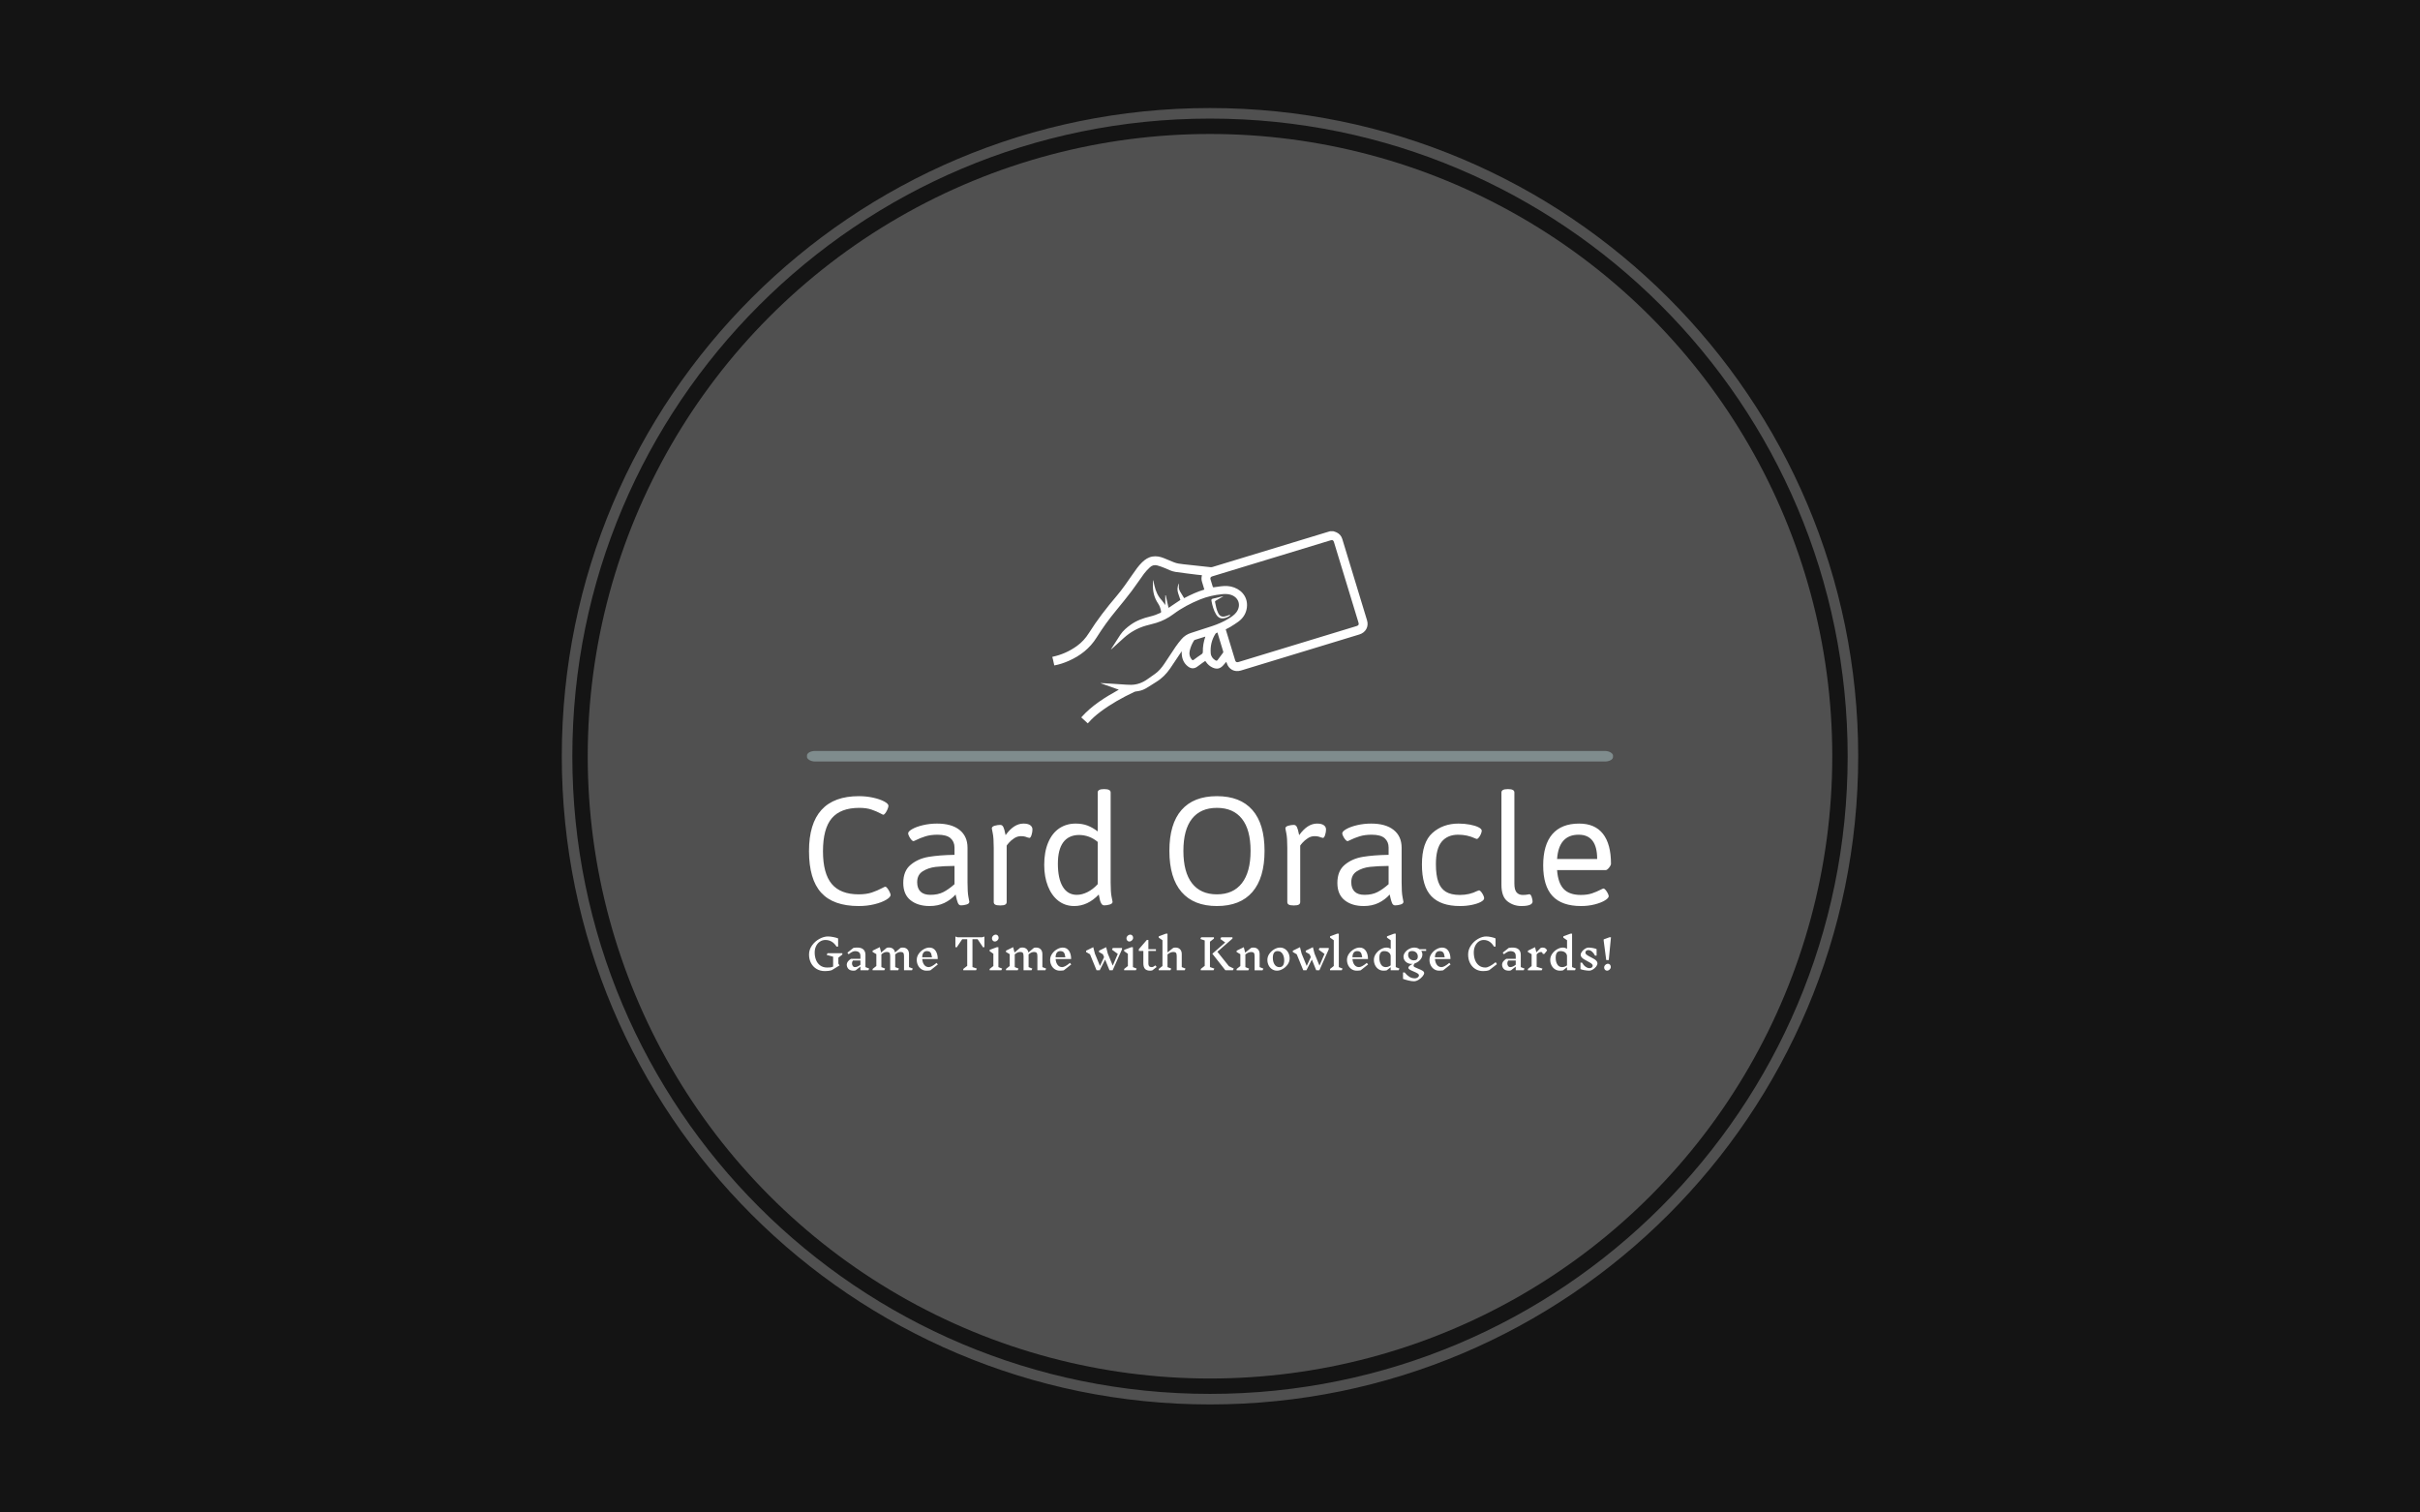 <svg version="1.1" viewBox="0 0 640 400" xmlns="http://www.w3.org/2000/svg" xmlns:xlink="http://www.w3.org/1999/xlink" xmlns:svgjs="http://svgjs.dev/svgjs" matcher="0.18"><rect x="0" y="0" width="640" height="400" fill="#333333" stroke="none"/><g viewBox="0 0 640 400" matcher="0.18"><g matcher="0.18"><g matcher="0.18"><g matcher="0.18"><svg viewBox="0 0 640 400" data-background-color="#141414" preserveAspectRatio="xMidYMid meet" height="400" width="640" xmlns="http://www.w3.org/2000/svg" xmlns:xlink="http://www.w3.org/1999/xlink"><rect width="640" height="400" x="0" y="0" opacity="1" fill="#141414" data-fill-palette-color="background" id="background"></rect><g id="tight-bounds" transform="matrix(1,0,0,1,148.574,28.574)"><svg viewBox="0 0 342.852 342.852" height="342.852" width="342.852"><g><svg></svg></g><g><svg viewBox="0 0 342.852 342.852" height="342.852" width="342.852"><g><path d="M0 171.426c0-94.676 76.75-171.426 171.426-171.426 94.676 0 171.426 76.75 171.426 171.426 0 94.676-76.75 171.426-171.426 171.426-94.676 0-171.426-76.75-171.426-171.426zM171.426 340.063c93.136 0 168.637-75.501 168.637-168.637 0-93.136-75.501-168.637-168.637-168.637-93.136 0-168.637 75.501-168.637 168.637 0 93.136 75.501 168.637 168.637 168.637z" data-fill-palette-color="tertiary" fill="#505050" stroke="transparent"></path><ellipse rx="164.569" ry="164.569" cx="171.426" cy="171.426" fill="#505050" stroke="transparent" stroke-width="0" fill-opacity="1" data-fill-palette-color="tertiary"></ellipse></g><g transform="matrix(1,0,0,1,64.847,111.915)"><svg viewBox="0 0 213.158 119.022" height="119.022" width="213.158"><g><svg viewBox="0 0 214.224 119.617" height="119.022" width="213.158"><g><rect width="214.224" height="2.803" x="0" y="58.407" fill="#7f8c8d" opacity="1" stroke-width="0" stroke="transparent" fill-opacity="1" class="rect-borderrectangle-0" data-fill-palette-color="primary" rx="1%" id="borderrectangle-0" data-palette-color="#7f8c8d"></rect></g><g transform="matrix(1,0,0,1,0.533,68.547)"><svg viewBox="0 0 213.158 51.071" height="51.071" width="213.158"><g id="textblocktransform"><svg viewBox="0 0 213.158 51.071" height="51.071" width="213.158" id="textblock"><g><svg viewBox="0 0 213.158 31.077" height="31.077" width="213.158"><g transform="matrix(1,0,0,1,0,0)"><svg width="213.158" viewBox="2.49 -32.64 225.54 32.88" height="31.077" data-palette-color="#ffffff"><path d="M16.46 0.24Q9.33 0.24 5.91-3.52 2.49-7.28 2.49-15.21L2.49-15.21Q2.49-30.66 16.53-30.66L16.53-30.66Q18.58-30.66 20.51-30.24 22.44-29.81 23.63-29.17 24.83-28.54 24.83-27.95L24.83-27.95Q24.83-27.59 24.57-26.98 24.32-26.37 23.97-25.9 23.63-25.44 23.36-25.44L23.36-25.44Q23.24-25.44 22.68-25.76L22.68-25.76Q21.41-26.44 20.02-26.9 18.63-27.37 16.63-27.37L16.63-27.37Q11.38-27.37 8.9-24.45 6.42-21.53 6.42-15.16L6.42-15.16Q6.42-8.94 8.87-5.99 11.33-3.05 16.46-3.05L16.46-3.05Q18.6-3.05 20.14-3.56 21.68-4.08 23.1-4.83L23.1-4.83Q23.78-5.2 23.93-5.2L23.93-5.2Q24.19-5.2 24.55-4.74 24.9-4.27 25.17-3.7 25.44-3.13 25.44-2.88L25.44-2.88Q25.44-2.27 24.21-1.53 22.97-0.78 20.91-0.27 18.85 0.24 16.46 0.24L16.46 0.24ZM36.42 0.24Q33.1 0.24 31.05-1.39 29-3.03 29-6.25L29-6.25Q29-9.64 31.08-11.36 33.15-13.09 36.14-13.59 39.13-14.09 43.41-14.16L43.41-14.16 43.41-16.21Q43.41-17.85 42.29-18.84 41.18-19.82 38.64-19.82L38.64-19.82Q36.72-19.82 35.26-19.37 33.81-18.92 32.54-18.29L32.54-18.29Q32-18.02 31.88-18.02L31.88-18.02Q31.59-18.02 31.24-18.44 30.88-18.87 30.62-19.41 30.37-19.95 30.37-20.19L30.37-20.19Q30.37-20.75 31.53-21.41 32.69-22.07 34.57-22.51 36.45-22.95 38.5-22.95L38.5-22.95Q42.58-22.95 44.82-21.17 47.07-19.38 47.07-16.16L47.07-16.16 47.07-6.42Q47.07-3.59 47.32-2.33 47.58-1.07 47.58-0.95L47.58-0.95Q47.58-0.42 46.76-0.18 45.94 0.05 45.24 0.05L45.24 0.05Q44.65 0.05 44.37-0.61 44.09-1.27 43.82-2.51L43.82-2.51 43.72-3Q42.38-1.51 40.56-0.63 38.74 0.24 36.42 0.24L36.42 0.24ZM36.62-2.91Q38.77-2.91 40.28-3.69 41.79-4.47 43.41-5.91L43.41-5.91 43.41-11.04Q40.18-11.01 38.11-10.77 36.03-10.52 34.47-9.53 32.91-8.54 32.91-6.47L32.91-6.47Q32.91-4.74 33.85-3.82 34.79-2.91 36.62-2.91L36.62-2.91ZM56.2 0.07Q55.27 0.07 54.85-0.16 54.44-0.39 54.44-0.88L54.44-0.88 54.44-16.11Q54.44-18.95 54.17-20.2 53.9-21.46 53.9-21.58L53.9-21.58Q53.9-22.12 54.72-22.35 55.54-22.58 56.27-22.58L56.27-22.58Q56.86-22.58 57.15-21.96 57.44-21.34 57.66-20.21L57.66-20.21 57.78-19.7Q60.1-22.95 62.81-22.95L62.81-22.95Q64.06-22.95 64.69-22.5 65.33-22.05 65.33-21.29L65.33-21.29Q65.33-20.56 65.07-19.74 64.81-18.92 64.47-18.92L64.47-18.92Q64.3-18.92 63.86-19.07L63.86-19.07Q63.47-19.24 63.08-19.32 62.69-19.41 62.08-19.41L62.08-19.41Q61.08-19.41 60.19-18.82 59.3-18.24 58.69-17.53 58.08-16.82 58.08-16.75L58.08-16.75 58.08-0.88Q58.08-0.39 57.66-0.16 57.25 0.07 56.37 0.07L56.37 0.07 56.2 0.07ZM77.07 0.24Q74.53 0.24 72.62-1.23 70.72-2.71 69.68-5.35 68.64-7.98 68.64-11.33L68.64-11.33Q68.64-15.01 69.76-17.64 70.87-20.26 72.87-21.61 74.87-22.95 77.48-22.95L77.48-22.95Q79.36-22.95 80.82-22.39 82.27-21.83 83.68-20.75L83.68-20.75 83.68-31.69Q83.68-32.64 85.39-32.64L85.39-32.64 85.59-32.64Q87.32-32.64 87.32-31.69L87.32-31.69 87.32-6.42Q87.32-3.59 87.59-2.33 87.86-1.07 87.86-0.95L87.86-0.95Q87.86-0.42 87.04-0.18 86.22 0.05 85.51 0.05L85.51 0.05Q85.03 0.05 84.73-0.42 84.44-0.88 84.33-1.35 84.22-1.83 83.98-3L83.98-3Q80.88 0.24 77.07 0.24L77.07 0.24ZM77.82-2.91Q79.26-2.91 80.82-3.69 82.37-4.47 83.68-5.91L83.68-5.91 83.68-17.8Q81.34-19.75 78.34-19.75L78.34-19.75Q75.43-19.68 73.95-17.63 72.48-15.58 72.48-11.67L72.48-11.67Q72.48-7.47 73.86-5.19 75.24-2.91 77.82-2.91L77.82-2.91ZM117.2 0.24Q110.68 0.24 107.26-3.71 103.84-7.67 103.84-15.28L103.84-15.28Q103.84-22.88 107.25-26.77 110.66-30.66 117.2-30.66L117.2-30.66Q123.77-30.66 127.18-26.77 130.6-22.88 130.6-15.28L130.6-15.28Q130.6-7.67 127.18-3.71 123.77 0.24 117.2 0.24L117.2 0.24ZM117.2-3.05Q121.79-3.05 124.23-6.19 126.67-9.33 126.67-15.28L126.67-15.28Q126.67-21.24 124.24-24.3 121.81-27.37 117.2-27.37L117.2-27.37Q112.61-27.37 110.19-24.3 107.78-21.24 107.78-15.28L107.78-15.28Q107.78-9.3 110.19-6.18 112.61-3.05 117.2-3.05L117.2-3.05ZM138.75 0.07Q137.83 0.07 137.41-0.16 137-0.39 137-0.88L137-0.88 137-16.11Q137-18.95 136.73-20.2 136.46-21.46 136.46-21.58L136.46-21.58Q136.46-22.12 137.28-22.35 138.1-22.58 138.83-22.58L138.83-22.58Q139.41-22.58 139.71-21.96 140-21.34 140.22-20.21L140.22-20.21 140.34-19.7Q142.66-22.95 145.37-22.95L145.37-22.95Q146.62-22.95 147.25-22.5 147.89-22.05 147.89-21.29L147.89-21.29Q147.89-20.56 147.63-19.74 147.37-18.92 147.03-18.92L147.03-18.92Q146.86-18.92 146.42-19.07L146.42-19.07Q146.03-19.24 145.64-19.32 145.25-19.41 144.64-19.41L144.64-19.41Q143.64-19.41 142.75-18.82 141.86-18.24 141.24-17.53 140.63-16.82 140.63-16.75L140.63-16.75 140.63-0.88Q140.63-0.39 140.22-0.16 139.8 0.07 138.93 0.07L138.93 0.07 138.75 0.07ZM158.5 0.24Q155.18 0.24 153.13-1.39 151.08-3.03 151.08-6.25L151.08-6.25Q151.08-9.64 153.16-11.36 155.23-13.09 158.22-13.59 161.21-14.09 165.49-14.16L165.49-14.16 165.49-16.21Q165.49-17.85 164.37-18.84 163.26-19.82 160.72-19.82L160.72-19.82Q158.8-19.82 157.34-19.37 155.89-18.92 154.62-18.29L154.62-18.29Q154.08-18.02 153.96-18.02L153.96-18.02Q153.67-18.02 153.32-18.44 152.96-18.87 152.7-19.41 152.45-19.95 152.45-20.19L152.45-20.19Q152.45-20.75 153.61-21.41 154.77-22.07 156.65-22.51 158.53-22.95 160.58-22.95L160.58-22.95Q164.66-22.95 166.9-21.17 169.15-19.38 169.15-16.16L169.15-16.16 169.15-6.42Q169.15-3.59 169.4-2.33 169.66-1.07 169.66-0.95L169.66-0.95Q169.66-0.42 168.84-0.18 168.02 0.05 167.32 0.05L167.32 0.05Q166.73 0.05 166.45-0.61 166.17-1.27 165.9-2.51L165.9-2.51 165.8-3Q164.46-1.51 162.64-0.63 160.82 0.24 158.5 0.24L158.5 0.24ZM158.7-2.91Q160.85-2.91 162.36-3.69 163.87-4.47 165.49-5.91L165.49-5.91 165.49-11.04Q162.26-11.01 160.19-10.77 158.11-10.52 156.55-9.53 154.99-8.54 154.99-6.47L154.99-6.47Q154.99-4.74 155.93-3.82 156.87-2.91 158.7-2.91L158.7-2.91ZM185.55 0.24Q180.16 0.24 177.51-2.53 174.86-5.3 174.86-11.45L174.86-11.45Q174.86-17.68 177.81-20.31 180.77-22.95 185.16-22.95L185.16-22.95Q186.8-22.95 188.31-22.67 189.82-22.39 190.75-21.92 191.68-21.46 191.68-20.95L191.68-20.95Q191.68-20.61 191.45-20.04 191.22-19.48 190.89-19.06 190.56-18.63 190.29-18.63L190.29-18.63Q190.21-18.63 190.07-18.69 189.92-18.75 189.8-18.8L189.8-18.8Q187.6-19.82 185.06-19.82L185.06-19.82Q182.06-19.82 180.42-17.86 178.79-15.89 178.79-11.55L178.79-11.55Q178.79-8.47 179.45-6.58 180.11-4.69 181.58-3.78 183.06-2.88 185.53-2.88L185.53-2.88Q188.24-2.88 190.41-4L190.41-4Q190.63-4.05 190.74-4.11 190.85-4.17 190.9-4.17L190.9-4.17Q191.17-4.17 191.51-3.76 191.85-3.34 192.11-2.81 192.36-2.27 192.36-1.95L192.36-1.95Q192.36-1.44 191.44-0.93 190.51-0.42 188.93-0.09 187.36 0.24 185.55 0.24L185.55 0.24ZM202.81 0.24Q200.64 0.24 198.93-1.07 197.22-2.39 197.22-5.74L197.22-5.74 197.22-31.69Q197.22-32.64 198.95-32.64L198.95-32.64 199.15-32.64Q200.86-32.64 200.86-31.69L200.86-31.69 200.86-6.08Q200.86-4.3 201.49-3.59 202.13-2.88 203.2-2.88L203.2-2.88Q204.01-2.88 204.47-2.98 204.93-3.08 205.08-3.08L205.08-3.08Q205.47-3.08 205.73-2.29 205.98-1.51 205.98-1.05L205.98-1.05Q205.98 0.24 202.81 0.24L202.81 0.24ZM219.6 0.24Q214.21 0.24 211.58-2.58 208.96-5.4 208.96-11.21L208.96-11.21Q208.96-16.97 211.52-19.96 214.09-22.95 219.07-22.95L219.07-22.95Q223.51-22.95 225.77-20.07 228.03-17.19 228.03-11.62L228.03-11.62Q228.03-11.38 227.77-10.95 227.51-10.52 227.16-10.19 226.81-9.86 226.56-9.86L226.56-9.86 212.87-9.86Q213.13-6.23 214.73-4.55 216.33-2.88 219.56-2.88L219.56-2.88Q221.36-2.88 222.67-3.32 223.97-3.76 225.19-4.39L225.19-4.39Q225.32-4.44 225.56-4.57 225.81-4.69 225.9-4.69L225.9-4.69Q226.17-4.69 226.53-4.26 226.88-3.83 227.14-3.31 227.39-2.78 227.39-2.54L227.39-2.54Q227.39-2 226.32-1.34 225.24-0.68 223.45-0.22 221.65 0.24 219.6 0.24L219.6 0.24ZM212.87-12.99L224.14-12.99Q224.14-19.82 218.94-19.82L218.94-19.82Q213.35-19.82 212.87-12.99L212.87-12.99Z" opacity="1" transform="matrix(1,0,0,1,0,0)" fill="#ffffff" class="wordmark-text-0" data-fill-palette-color="quaternary" id="text-0"></path></svg></g></svg></g><g transform="matrix(1,0,0,1,0,38.414)"><svg viewBox="0 0 213.158 12.657" height="12.657" width="213.158"><g transform="matrix(1,0,0,1,0,0)"><svg width="213.158" viewBox="3.5 -43.65 956.52 56.8" height="12.657" data-palette-color="#ffffff"><path d="M38.5-15L38.5-7.9 39.85-5.75 30.65-0.1Q28.55 0.55 26.58 0.78 24.6 1 22.35 1L22.35 1Q16.8 1 12.53-1.55 8.25-4.1 5.88-8.58 3.5-13.05 3.5-18.75L3.5-18.75Q3.5-24.6 7.05-29.58 10.6-34.55 15.9-37.43 21.2-40.3 26-40.3L26-40.3Q28.85-40.3 32.65-39.55 36.45-38.8 38.2-37.95L38.2-37.95 38.2-28.25 36.3-28.25Q31.3-36.1 23.1-36.1L23.1-36.1Q19.5-36.1 16.55-34.18 13.6-32.25 11.93-28.83 10.25-25.4 10.25-21.15L10.25-21.15Q10.25-16.25 11.88-12.2 13.5-8.15 16.85-5.7 20.2-3.25 25.15-3.25L25.15-3.25Q27.35-3.25 28.8-3.4 30.25-3.55 32.25-4.35L32.25-4.35 32.25-16.15 24.55-18.3 25.55-20.3 43.25-20.3 43.25-18.75 38.5-15ZM75.3-2L74.3 0 64.8 0 64.8-4.35 59.15 0.1Q58.15 0.5 56.65 0.5L56.65 0.5Q52.35 0.5 50.42-1.65 48.5-3.8 48.5-6.8L48.5-6.8Q48.5-8.6 49.8-10.35 51.1-12.1 53.5-13.65L53.5-13.65 64.8-13.65 64.8-16.85Q64.8-20.1 63.07-21.45 61.35-22.8 58.35-22.8L58.35-22.8Q55.25-22.8 50.75-19.05L50.75-19.05 49.25-20.95 56.45-26.65Q58.45-27.05 61.25-27.05L61.25-27.05Q65.8-27.05 68.3-24.83 70.8-22.6 70.8-18.35L70.8-18.35 70.8-3.75 75.3-2ZM58.25-3.75Q61.3-3.75 64.8-6.55L64.8-6.55 64.8-11.6 55.95-11.6Q55.3-10.8 55.02-10 54.75-9.2 54.75-8.25L54.75-8.25Q54.75-6.4 55.7-5.08 56.65-3.75 58.25-3.75L58.25-3.75ZM127.3-2L126.3 0 116.8 0 116.8-16.85Q116.8-19.6 115.95-20.7 115.09-21.8 112.9-21.8L112.9-21.8Q111.34-21.8 109.84-21.23 108.34-20.65 106.3-18.95L106.3-18.95 106.3-3.75 110.8-2 109.8 0 100.3 0 100.3-16.85Q100.3-19.6 99.45-20.7 98.59-21.8 96.4-21.8L96.4-21.8Q94.84-21.8 93.34-21.23 91.84-20.65 89.8-18.95L89.8-18.95 89.8-3.75 94.3-2 93.3 0 79.34 0 79.34-1.55 83.8-5.05 83.8-19.2 79.34-21.8 79.34-23.35 87.9-27.55 89.5-21.15 96.15-26.7Q97.2-27.1 98.9-27.1L98.9-27.1Q101.8-27.1 103.7-25.53 105.59-23.95 106.09-21.2L106.09-21.2 112.59-26.65Q113.65-27.05 115.34-27.05L115.34-27.05Q118.75-27.05 120.75-24.98 122.75-22.9 122.75-19.35L122.75-19.35 122.75-3.75 127.3-2ZM157.14-6.9L148.29 0.1Q146.29 0.5 143.49 0.5L143.49 0.5Q140.19 0.5 137.57-1.23 134.94-2.95 133.47-5.9 131.99-8.85 131.99-12.4L131.99-12.4Q131.99-16.25 134.34-19.63 136.69-23 140.22-25.03 143.74-27.05 147.04-27.05L147.04-27.05Q151.79-27.05 154.42-23.3 157.04-19.55 157.04-13.4L157.04-13.4 138.54-13.4Q138.84-9.15 140.87-6.45 142.89-3.75 146.39-3.75L146.39-3.75Q149.64-3.75 155.64-8.8L155.64-8.8 157.14-6.9ZM144.14-22.85Q138.74-22.85 138.49-15.45L138.49-15.45 150.19-15.45Q149.74-18.15 149.27-19.58 148.79-21 147.62-21.93 146.44-22.85 144.14-22.85L144.14-22.85ZM212.69-40.2L212.69-27.7 211.19-27.2 204.54-37.05 198.44-37.05 198.44-3.8 203.69-2 202.69 0 187.49 0 187.49-1.55 192.19-5.25 192.19-37.05 186.24-37.05 179.59-27.2 178.09-27.7 178.09-40.2 180.79-39.3 209.99-39.3 212.69-40.2ZM233.88-2L232.88 0 218.94 0 218.94-1.55 223.38-5.05 223.38-19.65 218.94-22.75 218.94-24.3 227.49-27.5 229.38-27.5 229.38-3.75 233.88-2ZM226.19-42.5Q227.69-42.5 228.66-41.4 229.63-40.3 229.63-38.65L229.63-38.65Q229.63-37.5 228.94-36.48 228.24-35.45 227.19-34.85 226.13-34.25 225.13-34.25L225.13-34.25Q223.63-34.25 222.66-35.35 221.69-36.45 221.69-38.1L221.69-38.1Q221.69-39.25 222.38-40.28 223.09-41.3 224.13-41.9 225.19-42.5 226.19-42.5L226.19-42.5ZM286.38-2L285.38 0 275.88 0 275.88-16.85Q275.88-19.6 275.03-20.7 274.18-21.8 271.98-21.8L271.98-21.8Q270.43-21.8 268.93-21.23 267.43-20.65 265.38-18.95L265.38-18.95 265.38-3.75 269.88-2 268.88 0 259.38 0 259.38-16.85Q259.38-19.6 258.53-20.7 257.68-21.8 255.48-21.8L255.48-21.8Q253.93-21.8 252.43-21.23 250.93-20.65 248.88-18.95L248.88-18.95 248.88-3.75 253.38-2 252.38 0 238.43 0 238.43-1.55 242.88-5.05 242.88-19.2 238.43-21.8 238.43-23.35 246.98-27.55 248.58-21.15 255.23-26.7Q256.28-27.1 257.98-27.1L257.98-27.1Q260.88-27.1 262.78-25.53 264.68-23.95 265.18-21.2L265.18-21.2 271.68-26.65Q272.73-27.05 274.43-27.05L274.43-27.05Q277.83-27.05 279.83-24.98 281.83-22.9 281.83-19.35L281.83-19.35 281.83-3.75 286.38-2ZM316.23-6.9L307.38 0.1Q305.38 0.5 302.58 0.5L302.58 0.5Q299.28 0.5 296.65-1.23 294.03-2.95 292.56-5.9 291.08-8.85 291.08-12.4L291.08-12.4Q291.08-16.25 293.43-19.63 295.78-23 299.31-25.03 302.83-27.05 306.13-27.05L306.13-27.05Q310.88-27.05 313.5-23.3 316.13-19.55 316.13-13.4L316.13-13.4 297.63-13.4Q297.93-9.15 299.95-6.45 301.98-3.75 305.48-3.75L305.48-3.75Q308.73-3.75 314.73-8.8L314.73-8.8 316.23-6.9ZM303.23-22.85Q297.83-22.85 297.58-15.45L297.58-15.45 309.28-15.45Q308.83-18.15 308.35-19.58 307.88-21 306.7-21.93 305.53-22.85 303.23-22.85L303.23-22.85ZM376.82-26.55L376.82-25 365.67 0 361.87 0 356.67-12.75 350.22 0 346.42 0 338.62-19.05 333.97-21.75 333.97-23.3 342.52-27.5 344.42-19.95 350.52-5.1 355.42-15.65 354.02-19.05 349.37-21.75 349.37-23.3 357.92-27.5 359.82-19.95 365.77-5.5 371.77-19.5 364.82-24.55 365.82-26.55 376.82-26.55ZM394.32-2L393.32 0 379.37 0 379.37-1.55 383.82-5.05 383.82-19.65 379.37-22.75 379.37-24.3 387.92-27.5 389.82-27.5 389.82-3.75 394.32-2ZM386.62-42.5Q388.12-42.5 389.1-41.4 390.07-40.3 390.07-38.65L390.07-38.65Q390.07-37.5 389.37-36.48 388.67-35.45 387.62-34.85 386.57-34.25 385.57-34.25L385.57-34.25Q384.07-34.25 383.1-35.35 382.12-36.45 382.12-38.1L382.12-38.1Q382.12-39.25 382.82-40.28 383.52-41.3 384.57-41.9 385.62-42.5 386.62-42.5L386.62-42.5ZM418.12-3.9L413.07 0.1Q411.92 0.5 410.27 0.5L410.27 0.5Q406.12 0.5 404.19-1.68 402.27-3.85 402.27-8.4L402.27-8.4 402.27-23 396.87-23 396.87-25.05 406.37-36.1 408.27-36.1 408.27-25.05 417.27-25.05 417.27-23 408.27-23 408.27-7.8Q408.27-3.75 412.17-3.75L412.17-3.75Q413.22-3.75 414.19-4.2 415.17-4.65 416.62-5.8L416.62-5.8 418.12-3.9ZM452.57-2L451.57 0 442.07 0 442.07-16.85Q442.07-19.6 441.22-20.7 440.37-21.8 438.17-21.8L438.17-21.8Q436.52-21.8 434.89-21.2 433.27-20.6 431.07-18.9L431.07-18.9 431.07-3.75 435.57-2 434.57 0 420.62 0 420.62-1.55 425.07-5.05 425.07-35.8 420.62-38.9 420.62-40.45 429.17-43.65 431.07-43.65 431.07-21.25 437.92-26.65Q438.97-27.05 440.67-27.05L440.67-27.05Q444.07-27.05 446.07-24.98 448.07-22.9 448.07-19.35L448.07-19.35 448.07-3.75 452.57-2ZM481.71-3.8L486.96-2 485.96 0 470.76 0 470.76-1.55 475.46-5.25 475.46-35.55 470.26-37.3 471.26-39.3 486.46-39.3 486.46-37.75 481.71-34.05 481.71-3.8ZM510.11-2L509.11 0 500.06 0 484.56-19.7 499.91-33.1 494.11-37.3 495.11-39.3 508.56-39.3 508.56-37.75 490.56-22.05 504.31-4.85 510.11-2ZM545.46-1.95L544.46 0.05 534.96 0.05 534.96-16.8Q534.96-19.55 534.11-20.65 533.26-21.75 531.06-21.75L531.06-21.75Q529.41-21.75 527.78-21.15 526.16-20.55 523.96-18.85L523.96-18.85 523.96-3.7 528.46-1.95 527.46 0.05 513.51 0.05 513.51-1.5 517.96-5 517.96-19.15 513.51-21.75 513.51-23.3 522.06-27.5 523.71-21 530.81-26.65Q531.86-27.05 533.56-27.05L533.56-27.05Q536.96-27.05 538.96-24.98 540.96-22.9 540.96-19.35L540.96-19.35 540.96-3.75 545.46-1.95ZM565.26-27.05Q568.56-27.05 571.18-25.33 573.81-23.6 575.28-20.65 576.76-17.7 576.76-14.15L576.76-14.15Q576.76-10.3 574.41-6.93 572.06-3.55 568.53-1.53 565.01 0.5 561.71 0.5L561.71 0.5Q558.41 0.5 555.78-1.23 553.16-2.95 551.68-5.9 550.21-8.85 550.21-12.4L550.21-12.4Q550.21-16.25 552.56-19.63 554.91-23 558.43-25.03 561.96-27.05 565.26-27.05L565.26-27.05ZM562.36-22.85Q556.71-22.85 556.71-14.8L556.71-14.8Q556.71-10.05 558.76-6.88 560.81-3.7 564.61-3.7L564.61-3.7Q570.26-3.7 570.26-11.8L570.26-11.8Q570.26-16.5 568.21-19.68 566.16-22.85 562.36-22.85L562.36-22.85ZM623.4-26.55L623.4-25 612.25 0 608.45 0 603.25-12.75 596.8 0 593 0 585.2-19.05 580.55-21.75 580.55-23.3 589.1-27.5 591-19.95 597.1-5.1 602-15.65 600.6-19.05 595.95-21.75 595.95-23.3 604.5-27.5 606.4-19.95 612.35-5.5 618.35-19.5 611.4-24.55 612.4-26.55 623.4-26.55ZM639.9-2L638.9 0 624.95 0 624.95-1.55 629.4-5.05 629.4-35.8 624.95-38.9 624.95-40.45 633.5-43.65 635.4-43.65 635.4-3.75 639.9-2ZM670.3-6.9L661.45 0.1Q659.45 0.5 656.65 0.5L656.65 0.5Q653.35 0.5 650.72-1.23 648.1-2.95 646.62-5.9 645.15-8.85 645.15-12.4L645.15-12.4Q645.15-16.25 647.5-19.63 649.85-23 653.37-25.03 656.9-27.05 660.2-27.05L660.2-27.05Q664.95-27.05 667.57-23.3 670.2-19.55 670.2-13.4L670.2-13.4 651.7-13.4Q652-9.15 654.02-6.45 656.05-3.75 659.55-3.75L659.55-3.75Q662.8-3.75 668.8-8.8L668.8-8.8 670.3-6.9ZM657.3-22.85Q651.9-22.85 651.65-15.45L651.65-15.45 663.35-15.45Q662.9-18.15 662.42-19.58 661.95-21 660.77-21.93 659.6-22.85 657.3-22.85L657.3-22.85ZM707.75-2L706.75 0 697.25 0 697.25-3.6 692.6 0.1Q691 0.5 688.75 0.5L688.75 0.5Q685.45 0.5 682.82-1.23 680.2-2.95 678.72-5.9 677.25-8.85 677.25-12.4L677.25-12.4Q677.25-16.25 679.6-19.63 681.95-23 685.47-25.03 689-27.05 692.3-27.05L692.3-27.05Q695.05-27.05 697.3-25.5L697.3-25.5 697.3-35.8 692.85-38.9 692.85-40.45 701.4-43.65 703.3-43.65 703.3-3.75 707.75-2ZM691.3-3.75Q692.8-3.75 694.17-4.17 695.55-4.6 697.25-5.8L697.25-5.8 697.25-17.2Q696.95-19.7 694.92-21.28 692.9-22.85 689.4-22.85L689.4-22.85Q683.75-22.85 683.75-14.8L683.75-14.8Q683.75-10.1 685.7-6.93 687.65-3.75 691.3-3.75L691.3-3.75ZM739.59-23.1L733.69-23.1Q735.09-21.1 735.09-18.6L735.09-18.6Q735.09-16.4 733.84-14.28 732.59-12.15 730.49-10.55 728.39-8.95 725.89-8.15L725.89-8.15Q724.54-6.8 724.54-5.3L724.54-5.3Q724.54-4.45 725.87-3.73 727.19-3 729.79-2L729.79-2Q733.34-0.6 735.27 0.58 737.19 1.75 737.19 3.45L737.19 3.45Q737.19 4.95 735.27 7.3 733.34 9.65 730.49 11.4 727.64 13.15 724.99 13.15L724.99 13.15Q722.19 13.15 718.37 12.2 714.54 11.25 711.99 10.3L711.99 10.3 711.99 2.6 713.89 2.6Q716.69 6.05 719.59 7.85 722.49 9.65 726.14 9.65L726.14 9.65Q727.49 9.65 728.62 9.1 729.74 8.55 730.37 7.73 730.99 6.9 730.99 6.15L730.99 6.15Q730.99 4.8 729.44 3.83 727.89 2.85 724.59 1.45L724.59 1.45Q721.44 0.15 719.92-0.8 718.39-1.75 718.39-3L718.39-3Q718.39-4.2 719.99-5.45 721.59-6.7 723.79-7.65L723.79-7.65Q722.99-7.5 722.14-7.5L722.14-7.5Q719.49-7.5 717.29-8.68 715.09-9.85 713.82-11.8 712.54-13.75 712.54-16.05L712.54-16.05Q712.54-18.8 714.44-21.35 716.34-23.9 719.37-25.48 722.39-27.05 725.54-27.05L725.54-27.05Q729.04-27.05 731.69-25.05L731.69-25.05 739.54-25.05 739.59-23.1ZM725.04-11.8Q727.29-11.8 728.47-12.93 729.64-14.05 729.64-16.25L729.64-16.25Q729.64-19.25 727.72-21.1 725.79-22.95 722.64-22.95L722.64-22.95Q720.44-22.95 719.27-21.88 718.09-20.8 718.09-18.6L718.09-18.6Q718.09-15.55 720.02-13.68 721.94-11.8 725.04-11.8L725.04-11.8ZM768.69-6.9L759.84 0.1Q757.84 0.5 755.04 0.5L755.04 0.5Q751.74 0.5 749.12-1.23 746.49-2.95 745.02-5.9 743.54-8.85 743.54-12.4L743.54-12.4Q743.54-16.25 745.89-19.63 748.24-23 751.77-25.03 755.29-27.05 758.59-27.05L758.59-27.05Q763.34-27.05 765.97-23.3 768.59-19.55 768.59-13.4L768.59-13.4 750.09-13.4Q750.39-9.15 752.42-6.45 754.44-3.75 757.94-3.75L757.94-3.75Q761.19-3.75 767.19-8.8L767.19-8.8 768.69-6.9ZM755.69-22.85Q750.29-22.85 750.04-15.45L750.04-15.45 761.74-15.45Q761.29-18.15 760.82-19.58 760.34-21 759.17-21.93 757.99-22.85 755.69-22.85L755.69-22.85ZM811.14-40.3Q813.79-40.3 817.26-39.55 820.74-38.8 822.34-37.95L822.34-37.95 822.34-28.25 820.44-28.25Q815.84-36.1 808.24-36.1L808.24-36.1Q804.94-36.1 802.21-34.18 799.49-32.25 797.94-28.83 796.39-25.4 796.39-21.15L796.39-21.15Q796.39-16.25 797.91-12.2 799.44-8.15 802.56-5.7 805.69-3.25 810.29-3.25L810.29-3.25Q814.54-3.25 822.49-9.65L822.49-9.65 823.99-7.25 814.79-0.1Q812.94 0.55 811.21 0.78 809.49 1 807.49 1L807.49 1Q802.24 1 798.19-1.55 794.14-4.1 791.89-8.58 789.64-13.05 789.64-18.75L789.64-18.75Q789.64-24.6 793.04-29.58 796.44-34.55 801.49-37.43 806.54-40.3 811.14-40.3L811.14-40.3ZM856.93-2L855.93 0 846.43 0 846.43-4.35 840.78 0.1Q839.78 0.5 838.28 0.5L838.28 0.5Q833.98 0.5 832.06-1.65 830.13-3.8 830.13-6.8L830.13-6.8Q830.13-8.6 831.43-10.35 832.73-12.1 835.13-13.65L835.13-13.65 846.43-13.65 846.43-16.85Q846.43-20.1 844.71-21.45 842.98-22.8 839.98-22.8L839.98-22.8Q836.88-22.8 832.38-19.05L832.38-19.05 830.88-20.95 838.08-26.65Q840.08-27.05 842.88-27.05L842.88-27.05Q847.43-27.05 849.93-24.83 852.43-22.6 852.43-18.35L852.43-18.35 852.43-3.75 856.93-2ZM839.88-3.75Q842.93-3.75 846.43-6.55L846.43-6.55 846.43-11.6 837.58-11.6Q836.93-10.8 836.66-10 836.38-9.2 836.38-8.25L836.38-8.25Q836.38-6.4 837.33-5.08 838.28-3.75 839.88-3.75L839.88-3.75ZM878.98-27Q880.63-27 881.88-26.1 883.13-25.2 883.83-23.6L883.83-23.6 880.53-19.45 878.63-19.45Q878.43-20.7 877.91-21.23 877.38-21.75 876.48-21.75L876.48-21.75Q875.38-21.75 874.16-21.18 872.93-20.6 871.38-19L871.38-19 871.38-4.1 878.38-1.95 877.38 0.05 860.93 0.05 860.93-1.5 865.38-5 865.38-19.15 860.93-21.75 860.93-23.3 869.48-27.5 871.03-21.35 876.23-26.65Q877.28-27.05 878.98-27.05L878.98-27.05 878.98-27ZM918.08-2L917.08 0 907.58 0 907.58-3.6 902.93 0.1Q901.33 0.5 899.08 0.5L899.08 0.5Q895.78 0.5 893.15-1.23 890.53-2.95 889.05-5.9 887.58-8.85 887.58-12.4L887.58-12.4Q887.58-16.25 889.93-19.63 892.28-23 895.8-25.03 899.33-27.05 902.63-27.05L902.63-27.05Q905.38-27.05 907.63-25.5L907.63-25.5 907.63-35.8 903.18-38.9 903.18-40.45 911.73-43.65 913.63-43.65 913.63-3.75 918.08-2ZM901.63-3.75Q903.13-3.75 904.5-4.17 905.88-4.6 907.58-5.8L907.58-5.8 907.58-17.2Q907.28-19.7 905.25-21.28 903.23-22.85 899.73-22.85L899.73-22.85Q894.08-22.85 894.08-14.8L894.08-14.8Q894.08-10.1 896.03-6.93 897.98-3.75 901.63-3.75L901.63-3.75ZM938.23-5.4Q938.23-6.8 936.68-7.98 935.13-9.15 931.93-10.8L931.93-10.8Q929.33-12.15 927.73-13.15 926.13-14.15 925-15.48 923.88-16.8 923.88-18.35L923.88-18.35Q923.88-20.15 925.38-22.2 926.88-24.25 929.08-25.65 931.28-27.05 933.18-27.05L933.18-27.05Q935.48-27.05 938.5-26.48 941.53-25.9 942.88-25.2L942.88-25.2 942.88-17.5 940.98-17.5Q939.38-20.6 937.28-22.33 935.18-24.05 932.98-24.05L932.98-24.05Q931.43-24.05 930.48-23.23 929.53-22.4 929.53-21.15L929.53-21.15Q929.53-19.6 931.15-18.38 932.78-17.15 936.08-15.5L936.08-15.5Q938.63-14.2 940.18-13.25 941.73-12.3 942.8-11.03 943.88-9.75 943.88-8.2L943.88-8.2Q943.88-6.35 942.3-4.33 940.73-2.3 938.45-0.9 936.18 0.5 934.28 0.5L934.28 0.5Q931.83 0.5 928.45-0.08 925.08-0.65 923.63-1.35L923.63-1.35 923.63-9.05 925.53-9.05Q927.28-5.95 929.68-4.23 932.08-2.5 934.53-2.5L934.53-2.5Q936.18-2.5 937.2-3.35 938.23-4.2 938.23-5.4L938.23-5.4ZM957.37-12.15L954.37-12.15 951.32-35.25 951.32-36.8 958.12-39.3 960.02-39.3 957.37-12.15ZM956.37-7.75Q957.87-7.75 958.85-6.65 959.82-5.55 959.82-3.9L959.82-3.9Q959.82-2.75 959.12-1.73 958.42-0.7 957.37-0.1 956.32 0.5 955.32 0.5L955.32 0.5Q953.82 0.5 952.85-0.6 951.87-1.7 951.87-3.35L951.87-3.35Q951.87-4.5 952.57-5.53 953.27-6.55 954.32-7.15 955.37-7.75 956.37-7.75L956.37-7.75Z" opacity="1" transform="matrix(1,0,0,1,0,0)" fill="#ffffff" class="slogan-text-1" data-fill-palette-color="quaternary" id="text-1"></path></svg></g></svg></g></svg></g></svg></g><g transform="matrix(1,0,0,1,65.225,0)"><svg viewBox="0 0 83.775 51.071" height="51.071" width="83.775"><g><svg xmlns="http://www.w3.org/2000/svg" xmlns:xlink="http://www.w3.org/1999/xlink" version="1.1" x="0" y="0" viewBox="0 0 99.999 60.961" enable-background="new 0 0 100 100" xml:space="preserve" height="51.071" width="83.775" class="icon-icon-0" data-fill-palette-color="quaternary" id="icon-0"><path fill-rule="evenodd" clip-rule="evenodd" d="M0 39.844c2.843-0.592 5.438-1.747 7.792-3.443 1.539-1.107 2.78-2.488 3.789-4.093 2.609-4.148 5.604-8.009 8.778-11.737 1.859-2.183 3.465-4.557 5.098-6.91 0.92-1.325 1.829-2.661 2.993-3.792 0.936-0.909 1.987-1.62 3.306-1.84 1.209-0.202 2.37 0.03 3.491 0.463 1.107 0.428 2.195 0.906 3.293 1.356 0.949 0.389 1.96 0.506 2.963 0.622 2.916 0.336 5.835 0.64 8.753 0.95 0.158 0.017 0.331-0.009 0.484-0.056C63.008 7.636 75.273 3.903 87.54 0.17c0.195-0.06 0.393-0.114 0.589-0.17 0.331 0 0.662 0 0.993 0 0.355 0.126 0.727 0.221 1.064 0.384 0.892 0.431 1.493 1.138 1.781 2.083 2.626 8.611 5.247 17.223 7.864 25.836 0.596 1.961-0.438 3.842-2.434 4.45-5.303 1.617-10.606 3.231-15.91 4.845-7.229 2.2-14.459 4.399-21.688 6.599-2.021 0.615-3.896-0.389-4.503-2.411-0.032-0.106-0.07-0.211-0.12-0.358-0.347 0.397-0.663 0.771-0.991 1.134-0.977 1.083-2.016 1.3-3.348 0.706-0.885-0.395-1.568-1.024-2.121-1.808-0.064-0.091-0.125-0.184-0.212-0.312-0.334 0.229-0.652 0.437-0.958 0.659-0.586 0.423-1.149 0.881-1.752 1.278-0.937 0.616-1.881 0.5-2.744-0.146-1.359-1.02-1.946-2.445-2.025-4.108-0.01-0.215-0.001-0.431-0.001-0.742-0.201 0.292-0.356 0.514-0.507 0.739-1.046 1.563-2.076 3.138-3.142 4.687-1.19 1.73-2.637 3.204-4.446 4.305-1.128 0.687-2.216 1.441-3.363 2.095-0.967 0.551-2.043 0.826-3.156 0.931-0.12 0.011-0.244 0.048-0.354 0.1-3.823 1.798-7.502 3.842-10.886 6.39-1.357 1.022-2.628 2.141-3.752 3.42-0.054 0.062-0.11 0.121-0.187 0.205-0.689-0.63-1.365-1.247-2.077-1.896 3.34-3.779 7.544-6.362 11.91-8.788-1.932-0.688-3.826-1.362-5.72-2.036 0.005-0.021 0.01-0.042 0.016-0.062 0.839 0.045 1.678 0.085 2.516 0.138 1.413 0.089 2.825 0.192 4.238 0.278 0.948 0.058 1.897 0.144 2.845 0.136 1.99-0.016 3.75-0.726 5.345-1.889 0.71-0.518 1.431-1.021 2.157-1.516 1.264-0.861 2.205-2.027 3.049-3.271 1.212-1.787 2.363-3.616 3.581-5.4 0.57-0.834 1.208-1.626 1.861-2.398 0.811-0.959 1.831-1.612 3.043-1.991 2.237-0.698 4.466-1.422 6.687-2.169 1.853-0.624 3.653-1.384 5.317-2.422 0.866-0.541 1.729-1.113 2.354-1.943 1.666-2.213 0.729-4.899-1.948-5.617-0.851-0.228-1.714-0.223-2.585-0.135-2.397 0.244-4.729 0.762-6.965 1.667-3.007 1.218-5.863 2.713-8.472 4.665-1.642 1.228-3.455 2.154-5.415 2.761-1.104 0.342-2.239 0.58-3.35 0.901-2.614 0.755-4.923 2.07-6.95 3.878-1.258 1.122-2.495 2.266-3.742 3.399-0.106 0.097-0.215 0.19-0.362 0.261 0.054-0.092 0.105-0.186 0.163-0.276 0.938-1.461 1.857-2.934 2.819-4.379 0.865-1.301 2.04-2.294 3.301-3.196 1.858-1.329 3.956-2.082 6.151-2.603 1.13-0.268 2.215-0.657 3.265-1.15 0.205-0.097 0.263-0.201 0.224-0.425-0.159-0.895-0.418-1.756-0.932-2.51-1.297-1.907-1.775-4.02-1.654-6.296 0.019-0.357 0.003-0.716 0.003-1.075 0.028-0.003 0.057-0.006 0.086-0.009 0.133 0.576 0.266 1.151 0.397 1.727 0.394 1.721 1.09 3.282 2.309 4.597 0.402 0.434 0.71 0.957 1.115 1.512 0-1.069 0-2.083 0-3.095 0.048-0.005 0.096-0.011 0.144-0.016 0.298 1.334 0.596 2.668 0.894 4 1.238-0.829 2.502-1.675 3.758-2.516-0.238-0.702-0.499-1.428-0.729-2.164-0.312-0.995-0.251-1.976 0.172-2.932 0.016-0.034 0.04-0.065 0.097-0.156-0.011 0.243-0.003 0.418-0.029 0.587-0.108 0.727 0.054 1.405 0.41 2.029 0.397 0.697 0.834 1.371 1.264 2.069 2.102-1.09 4.172-2.062 6.41-2.722-0.149-0.5-0.292-0.982-0.436-1.463-0.099-0.327-0.195-0.653-0.3-0.977-0.224-0.689-0.214-1.381-0.019-2.112-0.587-0.062-1.15-0.113-1.712-0.184-2.244-0.284-4.493-0.541-6.729-0.875-1.223-0.183-2.32-0.789-3.457-1.253-0.733-0.299-1.483-0.574-2.246-0.785-0.862-0.239-1.691-0.057-2.341 0.558-0.673 0.636-1.337 1.302-1.887 2.043-1.335 1.802-2.552 3.692-3.907 5.478-1.599 2.107-3.266 4.165-4.952 6.204-2.259 2.729-4.33 5.595-6.205 8.594-2.153 3.444-5.184 5.79-8.848 7.399-1.458 0.641-2.959 1.152-4.57 1.44-0.138-0.632-0.27-1.254-0.41-1.874C0.133 40.477 0.062 40.255 0 40.031 0 39.968 0 39.907 0 39.844zM54.99 31.133c1.005 3.299 2.005 6.588 3.009 9.875 0.152 0.499 0.498 0.655 1.047 0.488 12.493-3.804 24.986-7.609 37.479-11.413 0.615-0.188 0.771-0.479 0.582-1.097-2.59-8.502-5.181-17.005-7.771-25.507-0.191-0.626-0.471-0.777-1.085-0.59-10.834 3.299-21.668 6.597-32.502 9.896-1.688 0.514-3.377 1.027-5.065 1.544-0.485 0.149-0.666 0.473-0.525 0.947 0.236 0.792 0.478 1.581 0.731 2.367 0.023 0.072 0.156 0.166 0.227 0.157 0.778-0.099 1.554-0.224 2.332-0.328 1.455-0.194 2.892-0.132 4.275 0.399 2.943 1.129 4.483 3.772 3.902 6.786-0.327 1.694-1.268 3.042-2.655 4.053-0.8 0.583-1.643 1.107-2.484 1.628C56.016 30.631 55.507 30.862 54.99 31.133zM52.352 32.119c-0.243 0.156-0.505 0.233-0.616 0.408-1.203 1.882-1.676 3.963-1.508 6.171 0.075 0.983 0.627 1.752 1.495 2.268 0.268 0.159 0.486 0.173 0.691-0.103 0.576-0.779 1.168-1.547 1.738-2.331 0.063-0.086 0.066-0.255 0.033-0.367-0.3-1.02-0.614-2.035-0.924-3.051C52.967 34.147 52.674 33.181 52.352 32.119zM48.527 33.43c-1.171 0.365-2.283 0.707-3.389 1.063-0.102 0.033-0.195 0.147-0.256 0.246-0.589 0.945-1.019 1.961-1.286 3.04-0.27 1.085-0.097 2.09 0.653 2.961 0.176 0.205 0.327 0.244 0.566 0.066 0.803-0.597 1.606-1.197 2.444-1.74 0.341-0.221 0.48-0.419 0.471-0.841C47.694 36.609 47.979 35.038 48.527 33.43z" fill="#ffffff" data-fill-palette-color="quaternary"></path><path fill-rule="evenodd" clip-rule="evenodd" d="M54.18 20.656c-0.78 0.464-1.556 0.936-2.344 1.386-0.216 0.123-0.271 0.239-0.223 0.488 0.227 1.156 0.438 2.313 0.959 3.386 0.482 0.992 1.145 1.342 2.217 1.098 0.449-0.103 0.886-0.272 1.314-0.445 0.199-0.081 0.256-0.014 0.31 0.158-0.696 0.502-1.442 0.855-2.305 0.919-0.997 0.074-1.675-0.43-2.16-1.235-0.809-1.339-1.202-2.825-1.485-4.345-0.075-0.401 0.06-0.572 0.455-0.668 1.081-0.263 2.162-0.524 3.243-0.786C54.168 20.627 54.174 20.641 54.18 20.656z" fill="#ffffff" data-fill-palette-color="quaternary"></path></svg></g></svg></g><g></g></svg></g></svg></g></svg></g><defs></defs></svg><rect width="342.852" height="342.852" fill="none" stroke="none" visibility="hidden"></rect></g></svg></g></g></g></g><rect width="224.098" height="42.92" x="208.951" y="203.696" rx="2.5" ry="2.5" fill="transparent" class="logo-element-hover-target"></rect><rect width="224.08" height="24.594" x="208.96" y="241.917" rx="2.5" ry="2.5" fill="transparent" class="logo-element-hover-target"></rect><rect width="95.358" height="62.817" x="273.321" y="135.489" rx="2.5" ry="2.5" fill="transparent" class="logo-element-hover-target"></rect></svg>